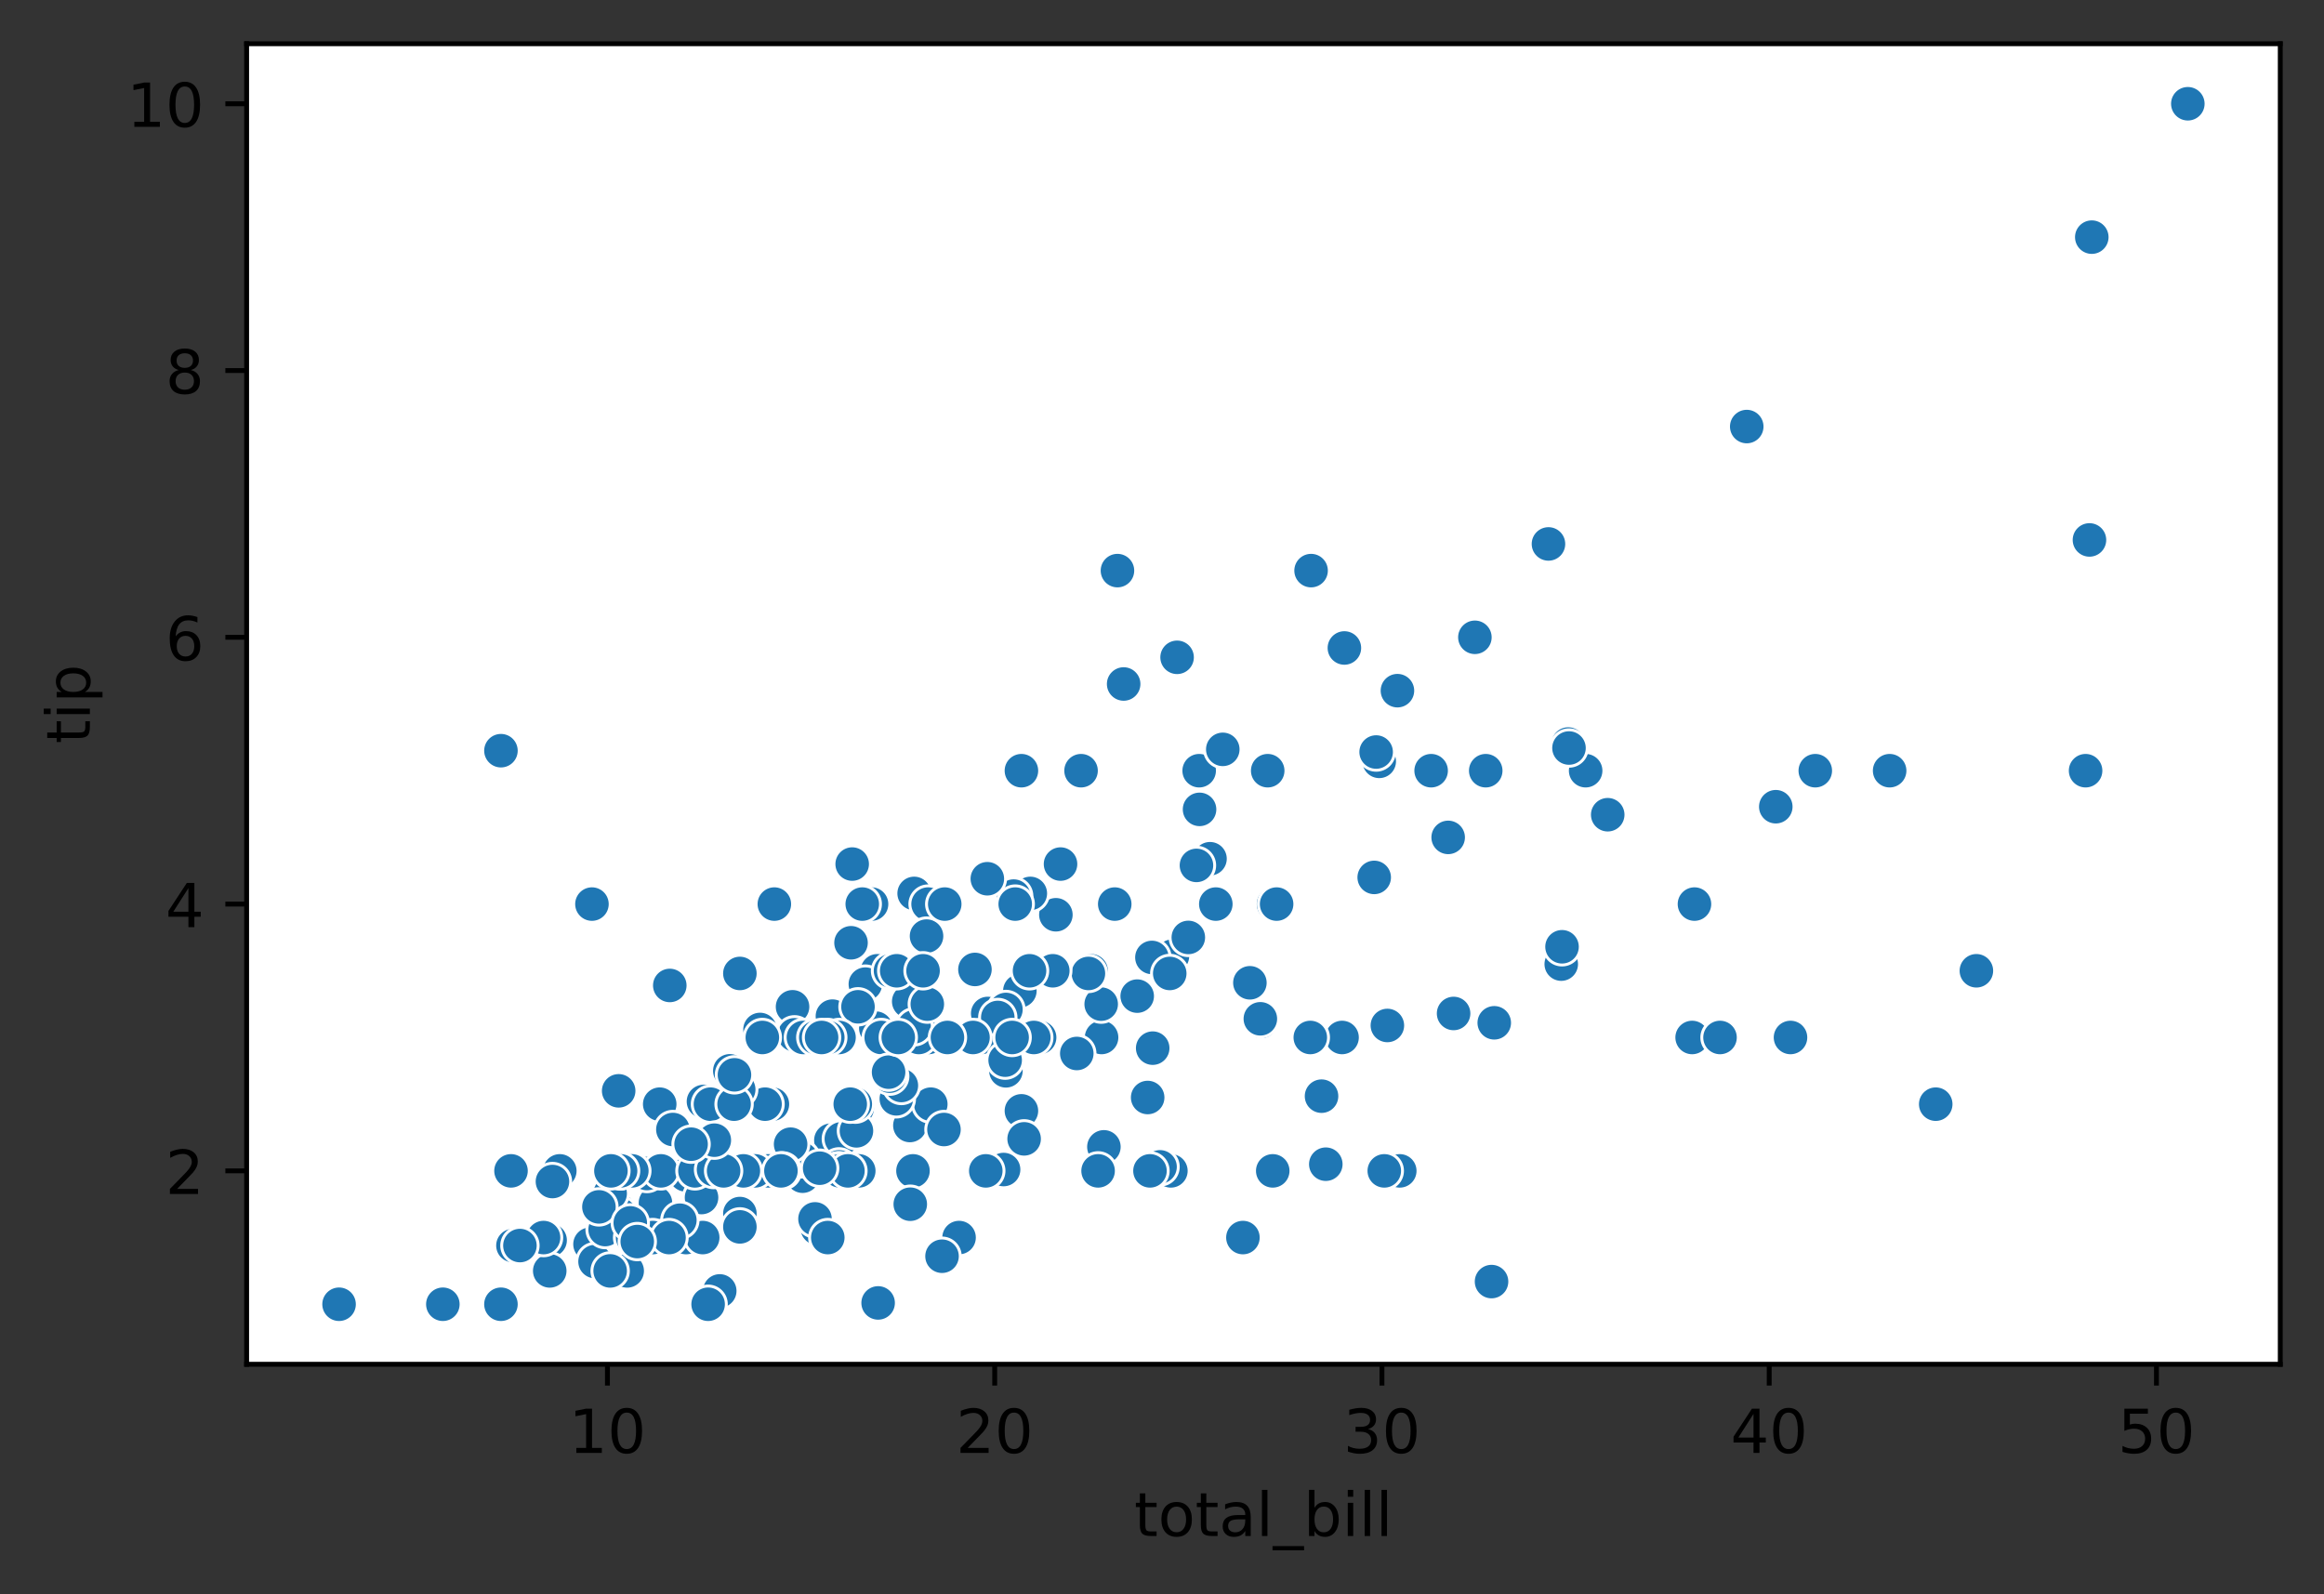 <?xml version="1.0" encoding="utf-8" standalone="no"?>
<!DOCTYPE svg PUBLIC "-//W3C//DTD SVG 1.1//EN"
  "http://www.w3.org/Graphics/SVG/1.1/DTD/svg11.dtd">
<!-- Created with matplotlib (https://matplotlib.org/) -->
<svg height="262.474pt" version="1.1" viewBox="0 0 382.603 262.474" width="382.603pt" xmlns="http://www.w3.org/2000/svg" xmlns:xlink="http://www.w3.org/1999/xlink">
 <rect x="0" y="0" width="382.603" height="262.474" fill="#333333" stroke="none"/>
 <defs>
  <style type="text/css">
*{stroke-linecap:butt;stroke-linejoin:round;}
  </style>
 </defs>
 <g id="figure_1">
  <g id="patch_1">
   <path d="M 0 262.474 
L 382.603 262.474 
L 382.603 0 
L 0 0 
z
" style="fill:none;"/>
  </g>
  <g id="axes_1">
   <g id="patch_2">
    <path d="M 40.603 224.64 
L 375.403 224.64 
L 375.403 7.2 
L 40.603 7.2 
z
" style="fill:#ffffff;"/>
   </g>
   <g id="PathCollection_1">
    <defs>
     <path d="M 0 3 
C 0.796 3 1.559 2.684 2.121 2.121 
C 2.684 1.559 3 0.796 3 0 
C 3 -0.796 2.684 -1.559 2.121 -2.121 
C 1.559 -2.684 0.796 -3 0 -3 
C -0.796 -3 -1.559 -2.684 -2.121 -2.121 
C -2.684 -1.559 -3 -0.796 -3 0 
C -3 0.796 -2.684 1.559 -2.121 2.121 
C -1.559 2.684 -0.796 3 0 3 
z
" id="ma0cbec2c6d" style="stroke:#ffffff;stroke-width:0.48;"/>
    </defs>
    <g clip-path="url(#pcea52322f8)">
     <use style="fill:#1f77b4;stroke:#ffffff;stroke-width:0.48;" x="144.567" xlink:href="#ma0cbec2c6d" y="214.537"/>
     <use style="fill:#1f77b4;stroke:#ffffff;stroke-width:0.48;" x="102.171" xlink:href="#ma0cbec2c6d" y="200.26"/>
     <use style="fill:#1f77b4;stroke:#ffffff;stroke-width:0.48;" x="170.197" xlink:href="#ma0cbec2c6d" y="159.847"/>
     <use style="fill:#1f77b4;stroke:#ffffff;stroke-width:0.48;" x="187.219" xlink:href="#ma0cbec2c6d" y="164.02"/>
     <use style="fill:#1f77b4;stroke:#ffffff;stroke-width:0.48;" x="193.021" xlink:href="#ma0cbec2c6d" y="157.431"/>
     <use style="fill:#1f77b4;stroke:#ffffff;stroke-width:0.48;" x="197.484" xlink:href="#ma0cbec2c6d" y="133.271"/>
     <use style="fill:#1f77b4;stroke:#ffffff;stroke-width:0.48;" x="92.161" xlink:href="#ma0cbec2c6d" y="192.793"/>
     <use style="fill:#1f77b4;stroke:#ffffff;stroke-width:0.48;" x="207.621" xlink:href="#ma0cbec2c6d" y="168.193"/>
     <use style="fill:#1f77b4;stroke:#ffffff;stroke-width:0.48;" x="132.135" xlink:href="#ma0cbec2c6d" y="193.671"/>
     <use style="fill:#1f77b4;stroke:#ffffff;stroke-width:0.48;" x="130.478" xlink:href="#ma0cbec2c6d" y="165.777"/>
     <use style="fill:#1f77b4;stroke:#ffffff;stroke-width:0.48;" x="101.724" xlink:href="#ma0cbec2c6d" y="199.162"/>
     <use style="fill:#1f77b4;stroke:#ffffff;stroke-width:0.48;" x="261.047" xlink:href="#ma0cbec2c6d" y="126.902"/>
     <use style="fill:#1f77b4;stroke:#ffffff;stroke-width:0.48;" x="134.558" xlink:href="#ma0cbec2c6d" y="202.237"/>
     <use style="fill:#1f77b4;stroke:#ffffff;stroke-width:0.48;" x="153.748" xlink:href="#ma0cbec2c6d" y="170.829"/>
     <use style="fill:#1f77b4;stroke:#ffffff;stroke-width:0.48;" x="130.797" xlink:href="#ma0cbec2c6d" y="170.39"/>
     <use style="fill:#1f77b4;stroke:#ffffff;stroke-width:0.48;" x="173.831" xlink:href="#ma0cbec2c6d" y="150.623"/>
     <use style="fill:#1f77b4;stroke:#ffffff;stroke-width:0.48;" x="102.107" xlink:href="#ma0cbec2c6d" y="200.041"/>
     <use style="fill:#1f77b4;stroke:#ffffff;stroke-width:0.48;" x="140.105" xlink:href="#ma0cbec2c6d" y="155.235"/>
     <use style="fill:#1f77b4;stroke:#ffffff;stroke-width:0.48;" x="144.44" xlink:href="#ma0cbec2c6d" y="159.847"/>
     <use style="fill:#1f77b4;stroke:#ffffff;stroke-width:0.48;" x="167.902" xlink:href="#ma0cbec2c6d" y="163.142"/>
     <use style="fill:#1f77b4;stroke:#ffffff;stroke-width:0.48;" x="150.497" xlink:href="#ma0cbec2c6d" y="147.108"/>
     <use style="fill:#1f77b4;stroke:#ffffff;stroke-width:0.48;" x="165.606" xlink:href="#ma0cbec2c6d" y="176.32"/>
     <use style="fill:#1f77b4;stroke:#ffffff;stroke-width:0.48;" x="136.789" xlink:href="#ma0cbec2c6d" y="187.741"/>
     <use style="fill:#1f77b4;stroke:#ffffff;stroke-width:0.48;" x="287.569" xlink:href="#ma0cbec2c6d" y="70.236"/>
     <use style="fill:#1f77b4;stroke:#ffffff;stroke-width:0.48;" x="162.61" xlink:href="#ma0cbec2c6d" y="166.876"/>
     <use style="fill:#1f77b4;stroke:#ffffff;stroke-width:0.48;" x="149.795" xlink:href="#ma0cbec2c6d" y="185.325"/>
     <use style="fill:#1f77b4;stroke:#ffffff;stroke-width:0.48;" x="121.488" xlink:href="#ma0cbec2c6d" y="192.793"/>
     <use style="fill:#1f77b4;stroke:#ffffff;stroke-width:0.48;" x="117.153" xlink:href="#ma0cbec2c6d" y="192.793"/>
     <use style="fill:#1f77b4;stroke:#ffffff;stroke-width:0.48;" x="174.596" xlink:href="#ma0cbec2c6d" y="142.276"/>
     <use style="fill:#1f77b4;stroke:#ffffff;stroke-width:0.48;" x="161.526" xlink:href="#ma0cbec2c6d" y="170.829"/>
     <use style="fill:#1f77b4;stroke:#ffffff;stroke-width:0.48;" x="97.134" xlink:href="#ma0cbec2c6d" y="204.873"/>
     <use style="fill:#1f77b4;stroke:#ffffff;stroke-width:0.48;" x="153.238" xlink:href="#ma0cbec2c6d" y="181.811"/>
     <use style="fill:#1f77b4;stroke:#ffffff;stroke-width:0.48;" x="132.263" xlink:href="#ma0cbec2c6d" y="170.829"/>
     <use style="fill:#1f77b4;stroke:#ffffff;stroke-width:0.48;" x="168.157" xlink:href="#ma0cbec2c6d" y="182.909"/>
     <use style="fill:#1f77b4;stroke:#ffffff;stroke-width:0.48;" x="149.604" xlink:href="#ma0cbec2c6d" y="164.899"/>
     <use style="fill:#1f77b4;stroke:#ffffff;stroke-width:0.48;" x="189.642" xlink:href="#ma0cbec2c6d" y="157.651"/>
     <use style="fill:#1f77b4;stroke:#ffffff;stroke-width:0.48;" x="140.232" xlink:href="#ma0cbec2c6d" y="192.793"/>
     <use style="fill:#1f77b4;stroke:#ffffff;stroke-width:0.48;" x="144.185" xlink:href="#ma0cbec2c6d" y="169.292"/>
     <use style="fill:#1f77b4;stroke:#ffffff;stroke-width:0.48;" x="155.406" xlink:href="#ma0cbec2c6d" y="185.984"/>
     <use style="fill:#1f77b4;stroke:#ffffff;stroke-width:0.48;" x="235.609" xlink:href="#ma0cbec2c6d" y="126.902"/>
     <use style="fill:#1f77b4;stroke:#ffffff;stroke-width:0.48;" x="138.511" xlink:href="#ma0cbec2c6d" y="187.521"/>
     <use style="fill:#1f77b4;stroke:#ffffff;stroke-width:0.48;" x="147.564" xlink:href="#ma0cbec2c6d" y="180.932"/>
     <use style="fill:#1f77b4;stroke:#ffffff;stroke-width:0.48;" x="125.122" xlink:href="#ma0cbec2c6d" y="169.511"/>
     <use style="fill:#1f77b4;stroke:#ffffff;stroke-width:0.48;" x="97.963" xlink:href="#ma0cbec2c6d" y="207.728"/>
     <use style="fill:#1f77b4;stroke:#ffffff;stroke-width:0.48;" x="230.062" xlink:href="#ma0cbec2c6d" y="113.724"/>
     <use style="fill:#1f77b4;stroke:#ffffff;stroke-width:0.48;" x="152.856" xlink:href="#ma0cbec2c6d" y="170.829"/>
     <use style="fill:#1f77b4;stroke:#ffffff;stroke-width:0.48;" x="177.975" xlink:href="#ma0cbec2c6d" y="126.902"/>
     <use style="fill:#1f77b4;stroke:#ffffff;stroke-width:0.48;" x="242.813" xlink:href="#ma0cbec2c6d" y="104.938"/>
     <use style="fill:#1f77b4;stroke:#ffffff;stroke-width:0.48;" x="218.268" xlink:href="#ma0cbec2c6d" y="191.695"/>
     <use style="fill:#1f77b4;stroke:#ffffff;stroke-width:0.48;" x="151.262" xlink:href="#ma0cbec2c6d" y="170.829"/>
     <use style="fill:#1f77b4;stroke:#ffffff;stroke-width:0.48;" x="116.197" xlink:href="#ma0cbec2c6d" y="181.811"/>
     <use style="fill:#1f77b4;stroke:#ffffff;stroke-width:0.48;" x="101.852" xlink:href="#ma0cbec2c6d" y="179.615"/>
     <use style="fill:#1f77b4;stroke:#ffffff;stroke-width:0.48;" x="258.178" xlink:href="#ma0cbec2c6d" y="122.509"/>
     <use style="fill:#1f77b4;stroke:#ffffff;stroke-width:0.48;" x="99.621" xlink:href="#ma0cbec2c6d" y="202.457"/>
     <use style="fill:#1f77b4;stroke:#ffffff;stroke-width:0.48;" x="199.205" xlink:href="#ma0cbec2c6d" y="141.398"/>
     <use style="fill:#1f77b4;stroke:#ffffff;stroke-width:0.48;" x="160.506" xlink:href="#ma0cbec2c6d" y="159.628"/>
     <use style="fill:#1f77b4;stroke:#ffffff;stroke-width:0.48;" x="278.579" xlink:href="#ma0cbec2c6d" y="170.829"/>
     <use style="fill:#1f77b4;stroke:#ffffff;stroke-width:0.48;" x="204.624" xlink:href="#ma0cbec2c6d" y="203.775"/>
     <use style="fill:#1f77b4;stroke:#ffffff;stroke-width:0.48;" x="107.909" xlink:href="#ma0cbec2c6d" y="198.064"/>
     <use style="fill:#1f77b4;stroke:#ffffff;stroke-width:0.48;" x="343.991" xlink:href="#ma0cbec2c6d" y="88.905"/>
     <use style="fill:#1f77b4;stroke:#ffffff;stroke-width:0.48;" x="165.606" xlink:href="#ma0cbec2c6d" y="166.217"/>
     <use style="fill:#1f77b4;stroke:#ffffff;stroke-width:0.48;" x="124.294" xlink:href="#ma0cbec2c6d" y="192.793"/>
     <use style="fill:#1f77b4;stroke:#ffffff;stroke-width:0.48;" x="106.506" xlink:href="#ma0cbec2c6d" y="193.232"/>
     <use style="fill:#1f77b4;stroke:#ffffff;stroke-width:0.48;" x="152.856" xlink:href="#ma0cbec2c6d" y="154.137"/>
     <use style="fill:#1f77b4;stroke:#ffffff;stroke-width:0.48;" x="148.393" xlink:href="#ma0cbec2c6d" y="178.736"/>
     <use style="fill:#1f77b4;stroke:#ffffff;stroke-width:0.48;" x="164.268" xlink:href="#ma0cbec2c6d" y="167.535"/>
     <use style="fill:#1f77b4;stroke:#ffffff;stroke-width:0.48;" x="141.125" xlink:href="#ma0cbec2c6d" y="182.47"/>
     <use style="fill:#1f77b4;stroke:#ffffff;stroke-width:0.48;" x="55.821" xlink:href="#ma0cbec2c6d" y="214.756"/>
     <use style="fill:#1f77b4;stroke:#ffffff;stroke-width:0.48;" x="165.224" xlink:href="#ma0cbec2c6d" y="192.573"/>
     <use style="fill:#1f77b4;stroke:#ffffff;stroke-width:0.48;" x="131.944" xlink:href="#ma0cbec2c6d" y="190.816"/>
     <use style="fill:#1f77b4;stroke:#ffffff;stroke-width:0.48;" x="112.882" xlink:href="#ma0cbec2c6d" y="193.452"/>
     <use style="fill:#1f77b4;stroke:#ffffff;stroke-width:0.48;" x="145.078" xlink:href="#ma0cbec2c6d" y="170.829"/>
     <use style="fill:#1f77b4;stroke:#ffffff;stroke-width:0.48;" x="207.493" xlink:href="#ma0cbec2c6d" y="167.754"/>
     <use style="fill:#1f77b4;stroke:#ffffff;stroke-width:0.48;" x="197.42" xlink:href="#ma0cbec2c6d" y="126.902"/>
     <use style="fill:#1f77b4;stroke:#ffffff;stroke-width:0.48;" x="130.159" xlink:href="#ma0cbec2c6d" y="188.4"/>
     <use style="fill:#1f77b4;stroke:#ffffff;stroke-width:0.48;" x="103.255" xlink:href="#ma0cbec2c6d" y="209.265"/>
     <use style="fill:#1f77b4;stroke:#ffffff;stroke-width:0.48;" x="150.497" xlink:href="#ma0cbec2c6d" y="169.072"/>
     <use style="fill:#1f77b4;stroke:#ffffff;stroke-width:0.48;" x="209.661" xlink:href="#ma0cbec2c6d" y="148.865"/>
     <use style="fill:#1f77b4;stroke:#ffffff;stroke-width:0.48;" x="181.354" xlink:href="#ma0cbec2c6d" y="170.829"/>
     <use style="fill:#1f77b4;stroke:#ffffff;stroke-width:0.48;" x="146.48" xlink:href="#ma0cbec2c6d" y="177.199"/>
     <use style="fill:#1f77b4;stroke:#ffffff;stroke-width:0.48;" x="160.187" xlink:href="#ma0cbec2c6d" y="170.829"/>
     <use style="fill:#1f77b4;stroke:#ffffff;stroke-width:0.48;" x="142.464" xlink:href="#ma0cbec2c6d" y="162.044"/>
     <use style="fill:#1f77b4;stroke:#ffffff;stroke-width:0.48;" x="100.449" xlink:href="#ma0cbec2c6d" y="196.527"/>
     <use style="fill:#1f77b4;stroke:#ffffff;stroke-width:0.48;" x="244.598" xlink:href="#ma0cbec2c6d" y="126.902"/>
     <use style="fill:#1f77b4;stroke:#ffffff;stroke-width:0.48;" x="138.128" xlink:href="#ma0cbec2c6d" y="192.134"/>
     <use style="fill:#1f77b4;stroke:#ffffff;stroke-width:0.48;" x="258.305" xlink:href="#ma0cbec2c6d" y="123.168"/>
     <use style="fill:#1f77b4;stroke:#ffffff;stroke-width:0.48;" x="119.321" xlink:href="#ma0cbec2c6d" y="192.793"/>
     <use style="fill:#1f77b4;stroke:#ffffff;stroke-width:0.48;" x="152.792" xlink:href="#ma0cbec2c6d" y="148.865"/>
     <use style="fill:#1f77b4;stroke:#ffffff;stroke-width:0.48;" x="193.786" xlink:href="#ma0cbec2c6d" y="108.233"/>
     <use style="fill:#1f77b4;stroke:#ffffff;stroke-width:0.48;" x="171.153" xlink:href="#ma0cbec2c6d" y="170.829"/>
     <use style="fill:#1f77b4;stroke:#ffffff;stroke-width:0.48;" x="220.945" xlink:href="#ma0cbec2c6d" y="170.829"/>
     <use style="fill:#1f77b4;stroke:#ffffff;stroke-width:0.48;" x="179.632" xlink:href="#ma0cbec2c6d" y="159.847"/>
     <use style="fill:#1f77b4;stroke:#ffffff;stroke-width:0.48;" x="72.907" xlink:href="#ma0cbec2c6d" y="214.756"/>
     <use style="fill:#1f77b4;stroke:#ffffff;stroke-width:0.48;" x="140.296" xlink:href="#ma0cbec2c6d" y="142.276"/>
     <use style="fill:#1f77b4;stroke:#ffffff;stroke-width:0.48;" x="181.29" xlink:href="#ma0cbec2c6d" y="165.338"/>
     <use style="fill:#1f77b4;stroke:#ffffff;stroke-width:0.48;" x="292.35" xlink:href="#ma0cbec2c6d" y="132.832"/>
     <use style="fill:#1f77b4;stroke:#ffffff;stroke-width:0.48;" x="210.171" xlink:href="#ma0cbec2c6d" y="148.865"/>
     <use style="fill:#1f77b4;stroke:#ffffff;stroke-width:0.48;" x="112.945" xlink:href="#ma0cbec2c6d" y="203.775"/>
     <use style="fill:#1f77b4;stroke:#ffffff;stroke-width:0.48;" x="170.197" xlink:href="#ma0cbec2c6d" y="170.829"/>
     <use style="fill:#1f77b4;stroke:#ffffff;stroke-width:0.48;" x="115.687" xlink:href="#ma0cbec2c6d" y="203.775"/>
     <use style="fill:#1f77b4;stroke:#ffffff;stroke-width:0.48;" x="108.61" xlink:href="#ma0cbec2c6d" y="181.811"/>
     <use style="fill:#1f77b4;stroke:#ffffff;stroke-width:0.48;" x="134.303" xlink:href="#ma0cbec2c6d" y="170.829"/>
     <use style="fill:#1f77b4;stroke:#ffffff;stroke-width:0.48;" x="318.681" xlink:href="#ma0cbec2c6d" y="181.811"/>
     <use style="fill:#1f77b4;stroke:#ffffff;stroke-width:0.48;" x="179.186" xlink:href="#ma0cbec2c6d" y="160.287"/>
     <use style="fill:#1f77b4;stroke:#ffffff;stroke-width:0.48;" x="169.623" xlink:href="#ma0cbec2c6d" y="147.108"/>
     <use style="fill:#1f77b4;stroke:#ffffff;stroke-width:0.48;" x="134.175" xlink:href="#ma0cbec2c6d" y="200.7"/>
     <use style="fill:#1f77b4;stroke:#ffffff;stroke-width:0.48;" x="166.882" xlink:href="#ma0cbec2c6d" y="147.548"/>
     <use style="fill:#1f77b4;stroke:#ffffff;stroke-width:0.48;" x="196.974" xlink:href="#ma0cbec2c6d" y="142.496"/>
     <use style="fill:#1f77b4;stroke:#ffffff;stroke-width:0.48;" x="152.537" xlink:href="#ma0cbec2c6d" y="154.137"/>
     <use style="fill:#1f77b4;stroke:#ffffff;stroke-width:0.48;" x="127.481" xlink:href="#ma0cbec2c6d" y="148.865"/>
     <use style="fill:#1f77b4;stroke:#ffffff;stroke-width:0.48;" x="125.505" xlink:href="#ma0cbec2c6d" y="170.829"/>
     <use style="fill:#1f77b4;stroke:#ffffff;stroke-width:0.48;" x="82.471" xlink:href="#ma0cbec2c6d" y="214.756"/>
     <use style="fill:#1f77b4;stroke:#ffffff;stroke-width:0.48;" x="278.962" xlink:href="#ma0cbec2c6d" y="148.865"/>
     <use style="fill:#1f77b4;stroke:#ffffff;stroke-width:0.48;" x="188.941" xlink:href="#ma0cbec2c6d" y="180.713"/>
     <use style="fill:#1f77b4;stroke:#ffffff;stroke-width:0.48;" x="200.161" xlink:href="#ma0cbec2c6d" y="148.865"/>
     <use style="fill:#1f77b4;stroke:#ffffff;stroke-width:0.48;" x="146.608" xlink:href="#ma0cbec2c6d" y="159.847"/>
     <use style="fill:#1f77b4;stroke:#ffffff;stroke-width:0.48;" x="227.066" xlink:href="#ma0cbec2c6d" y="125.364"/>
     <use style="fill:#1f77b4;stroke:#ffffff;stroke-width:0.48;" x="104.147" xlink:href="#ma0cbec2c6d" y="203.775"/>
     <use style="fill:#1f77b4;stroke:#ffffff;stroke-width:0.48;" x="115.495" xlink:href="#ma0cbec2c6d" y="197.185"/>
     <use style="fill:#1f77b4;stroke:#ffffff;stroke-width:0.48;" x="189.769" xlink:href="#ma0cbec2c6d" y="172.586"/>
     <use style="fill:#1f77b4;stroke:#ffffff;stroke-width:0.48;" x="110.778" xlink:href="#ma0cbec2c6d" y="185.984"/>
     <use style="fill:#1f77b4;stroke:#ffffff;stroke-width:0.48;" x="121.807" xlink:href="#ma0cbec2c6d" y="199.821"/>
     <use style="fill:#1f77b4;stroke:#ffffff;stroke-width:0.48;" x="127.163" xlink:href="#ma0cbec2c6d" y="181.811"/>
     <use style="fill:#1f77b4;stroke:#ffffff;stroke-width:0.48;" x="137.937" xlink:href="#ma0cbec2c6d" y="192.793"/>
     <use style="fill:#1f77b4;stroke:#ffffff;stroke-width:0.48;" x="115.814" xlink:href="#ma0cbec2c6d" y="181.372"/>
     <use style="fill:#1f77b4;stroke:#ffffff;stroke-width:0.48;" x="226.237" xlink:href="#ma0cbec2c6d" y="144.473"/>
     <use style="fill:#1f77b4;stroke:#ffffff;stroke-width:0.48;" x="90.567" xlink:href="#ma0cbec2c6d" y="204.214"/>
     <use style="fill:#1f77b4;stroke:#ffffff;stroke-width:0.48;" x="128.82" xlink:href="#ma0cbec2c6d" y="192.793"/>
     <use style="fill:#1f77b4;stroke:#ffffff;stroke-width:0.48;" x="108.801" xlink:href="#ma0cbec2c6d" y="192.793"/>
     <use style="fill:#1f77b4;stroke:#ffffff;stroke-width:0.48;" x="181.736" xlink:href="#ma0cbec2c6d" y="188.839"/>
     <use style="fill:#1f77b4;stroke:#ffffff;stroke-width:0.48;" x="157.892" xlink:href="#ma0cbec2c6d" y="203.775"/>
     <use style="fill:#1f77b4;stroke:#ffffff;stroke-width:0.48;" x="165.479" xlink:href="#ma0cbec2c6d" y="174.563"/>
     <use style="fill:#1f77b4;stroke:#ffffff;stroke-width:0.48;" x="107.462" xlink:href="#ma0cbec2c6d" y="203.775"/>
     <use style="fill:#1f77b4;stroke:#ffffff;stroke-width:0.48;" x="114.412" xlink:href="#ma0cbec2c6d" y="192.793"/>
     <use style="fill:#1f77b4;stroke:#ffffff;stroke-width:0.48;" x="152.664" xlink:href="#ma0cbec2c6d" y="165.338"/>
     <use style="fill:#1f77b4;stroke:#ffffff;stroke-width:0.48;" x="90.504" xlink:href="#ma0cbec2c6d" y="209.265"/>
     <use style="fill:#1f77b4;stroke:#ffffff;stroke-width:0.48;" x="102.107" xlink:href="#ma0cbec2c6d" y="192.793"/>
     <use style="fill:#1f77b4;stroke:#ffffff;stroke-width:0.48;" x="126.461" xlink:href="#ma0cbec2c6d" y="192.793"/>
     <use style="fill:#1f77b4;stroke:#ffffff;stroke-width:0.48;" x="138.256" xlink:href="#ma0cbec2c6d" y="192.793"/>
     <use style="fill:#1f77b4;stroke:#ffffff;stroke-width:0.48;" x="120.15" xlink:href="#ma0cbec2c6d" y="176.32"/>
     <use style="fill:#1f77b4;stroke:#ffffff;stroke-width:0.48;" x="147.628" xlink:href="#ma0cbec2c6d" y="159.847"/>
     <use style="fill:#1f77b4;stroke:#ffffff;stroke-width:0.48;" x="254.926" xlink:href="#ma0cbec2c6d" y="89.564"/>
     <use style="fill:#1f77b4;stroke:#ffffff;stroke-width:0.48;" x="298.853" xlink:href="#ma0cbec2c6d" y="126.902"/>
     <use style="fill:#1f77b4;stroke:#ffffff;stroke-width:0.48;" x="208.704" xlink:href="#ma0cbec2c6d" y="126.902"/>
     <use style="fill:#1f77b4;stroke:#ffffff;stroke-width:0.48;" x="140.997" xlink:href="#ma0cbec2c6d" y="186.204"/>
     <use style="fill:#1f77b4;stroke:#ffffff;stroke-width:0.48;" x="89.484" xlink:href="#ma0cbec2c6d" y="203.775"/>
     <use style="fill:#1f77b4;stroke:#ffffff;stroke-width:0.48;" x="155.087" xlink:href="#ma0cbec2c6d" y="206.849"/>
     <use style="fill:#1f77b4;stroke:#ffffff;stroke-width:0.48;" x="111.925" xlink:href="#ma0cbec2c6d" y="200.919"/>
     <use style="fill:#1f77b4;stroke:#ffffff;stroke-width:0.48;" x="98.601" xlink:href="#ma0cbec2c6d" y="198.723"/>
     <use style="fill:#1f77b4;stroke:#ffffff;stroke-width:0.48;" x="84.128" xlink:href="#ma0cbec2c6d" y="192.793"/>
     <use style="fill:#1f77b4;stroke:#ffffff;stroke-width:0.48;" x="125.951" xlink:href="#ma0cbec2c6d" y="181.811"/>
     <use style="fill:#1f77b4;stroke:#ffffff;stroke-width:0.48;" x="119.958" xlink:href="#ma0cbec2c6d" y="192.793"/>
     <use style="fill:#1f77b4;stroke:#ffffff;stroke-width:0.48;" x="146.289" xlink:href="#ma0cbec2c6d" y="176.54"/>
     <use style="fill:#1f77b4;stroke:#ffffff;stroke-width:0.48;" x="192.766" xlink:href="#ma0cbec2c6d" y="192.793"/>
     <use style="fill:#1f77b4;stroke:#ffffff;stroke-width:0.48;" x="162.291" xlink:href="#ma0cbec2c6d" y="192.793"/>
     <use style="fill:#1f77b4;stroke:#ffffff;stroke-width:0.48;" x="226.556" xlink:href="#ma0cbec2c6d" y="123.827"/>
     <use style="fill:#1f77b4;stroke:#ffffff;stroke-width:0.48;" x="343.354" xlink:href="#ma0cbec2c6d" y="126.902"/>
     <use style="fill:#1f77b4;stroke:#ffffff;stroke-width:0.48;" x="195.635" xlink:href="#ma0cbec2c6d" y="154.356"/>
     <use style="fill:#1f77b4;stroke:#ffffff;stroke-width:0.48;" x="121.616" xlink:href="#ma0cbec2c6d" y="179.395"/>
     <use style="fill:#1f77b4;stroke:#ffffff;stroke-width:0.48;" x="141.38" xlink:href="#ma0cbec2c6d" y="192.793"/>
     <use style="fill:#1f77b4;stroke:#ffffff;stroke-width:0.48;" x="173.321" xlink:href="#ma0cbec2c6d" y="159.847"/>
     <use style="fill:#1f77b4;stroke:#ffffff;stroke-width:0.48;" x="116.962" xlink:href="#ma0cbec2c6d" y="181.811"/>
     <use style="fill:#1f77b4;stroke:#ffffff;stroke-width:0.48;" x="139.595" xlink:href="#ma0cbec2c6d" y="192.793"/>
     <use style="fill:#1f77b4;stroke:#ffffff;stroke-width:0.48;" x="124.294" xlink:href="#ma0cbec2c6d" y="192.793"/>
     <use style="fill:#1f77b4;stroke:#ffffff;stroke-width:0.48;" x="147.883" xlink:href="#ma0cbec2c6d" y="170.829"/>
     <use style="fill:#1f77b4;stroke:#ffffff;stroke-width:0.48;" x="192.575" xlink:href="#ma0cbec2c6d" y="160.287"/>
     <use style="fill:#1f77b4;stroke:#ffffff;stroke-width:0.48;" x="168.603" xlink:href="#ma0cbec2c6d" y="187.521"/>
     <use style="fill:#1f77b4;stroke:#ffffff;stroke-width:0.48;" x="238.414" xlink:href="#ma0cbec2c6d" y="137.884"/>
     <use style="fill:#1f77b4;stroke:#ffffff;stroke-width:0.48;" x="103.765" xlink:href="#ma0cbec2c6d" y="201.359"/>
     <use style="fill:#1f77b4;stroke:#ffffff;stroke-width:0.48;" x="104.02" xlink:href="#ma0cbec2c6d" y="192.793"/>
     <use style="fill:#1f77b4;stroke:#ffffff;stroke-width:0.48;" x="360.185" xlink:href="#ma0cbec2c6d" y="17.084"/>
     <use style="fill:#1f77b4;stroke:#ffffff;stroke-width:0.48;" x="137.044" xlink:href="#ma0cbec2c6d" y="167.315"/>
     <use style="fill:#1f77b4;stroke:#ffffff;stroke-width:0.48;" x="82.471" xlink:href="#ma0cbec2c6d" y="123.607"/>
     <use style="fill:#1f77b4;stroke:#ffffff;stroke-width:0.48;" x="239.307" xlink:href="#ma0cbec2c6d" y="166.876"/>
     <use style="fill:#1f77b4;stroke:#ffffff;stroke-width:0.48;" x="143.484" xlink:href="#ma0cbec2c6d" y="148.865"/>
     <use style="fill:#1f77b4;stroke:#ffffff;stroke-width:0.48;" x="246.001" xlink:href="#ma0cbec2c6d" y="168.413"/>
     <use style="fill:#1f77b4;stroke:#ffffff;stroke-width:0.48;" x="150.305" xlink:href="#ma0cbec2c6d" y="192.793"/>
     <use style="fill:#1f77b4;stroke:#ffffff;stroke-width:0.48;" x="128.565" xlink:href="#ma0cbec2c6d" y="192.793"/>
     <use style="fill:#1f77b4;stroke:#ffffff;stroke-width:0.48;" x="97.453" xlink:href="#ma0cbec2c6d" y="148.865"/>
     <use style="fill:#1f77b4;stroke:#ffffff;stroke-width:0.48;" x="257.03" xlink:href="#ma0cbec2c6d" y="158.749"/>
     <use style="fill:#1f77b4;stroke:#ffffff;stroke-width:0.48;" x="257.158" xlink:href="#ma0cbec2c6d" y="155.894"/>
     <use style="fill:#1f77b4;stroke:#ffffff;stroke-width:0.48;" x="184.988" xlink:href="#ma0cbec2c6d" y="112.625"/>
     <use style="fill:#1f77b4;stroke:#ffffff;stroke-width:0.48;" x="325.375" xlink:href="#ma0cbec2c6d" y="159.847"/>
     <use style="fill:#1f77b4;stroke:#ffffff;stroke-width:0.48;" x="183.968" xlink:href="#ma0cbec2c6d" y="93.956"/>
     <use style="fill:#1f77b4;stroke:#ffffff;stroke-width:0.48;" x="294.773" xlink:href="#ma0cbec2c6d" y="170.829"/>
     <use style="fill:#1f77b4;stroke:#ffffff;stroke-width:0.48;" x="168.157" xlink:href="#ma0cbec2c6d" y="126.902"/>
     <use style="fill:#1f77b4;stroke:#ffffff;stroke-width:0.48;" x="169.495" xlink:href="#ma0cbec2c6d" y="159.847"/>
     <use style="fill:#1f77b4;stroke:#ffffff;stroke-width:0.48;" x="230.445" xlink:href="#ma0cbec2c6d" y="192.793"/>
     <use style="fill:#1f77b4;stroke:#ffffff;stroke-width:0.48;" x="151.963" xlink:href="#ma0cbec2c6d" y="159.847"/>
     <use style="fill:#1f77b4;stroke:#ffffff;stroke-width:0.48;" x="183.521" xlink:href="#ma0cbec2c6d" y="148.865"/>
     <use style="fill:#1f77b4;stroke:#ffffff;stroke-width:0.48;" x="136.279" xlink:href="#ma0cbec2c6d" y="203.775"/>
     <use style="fill:#1f77b4;stroke:#ffffff;stroke-width:0.48;" x="162.546" xlink:href="#ma0cbec2c6d" y="144.692"/>
     <use style="fill:#1f77b4;stroke:#ffffff;stroke-width:0.48;" x="217.566" xlink:href="#ma0cbec2c6d" y="180.493"/>
     <use style="fill:#1f77b4;stroke:#ffffff;stroke-width:0.48;" x="134.941" xlink:href="#ma0cbec2c6d" y="192.353"/>
     <use style="fill:#1f77b4;stroke:#ffffff;stroke-width:0.48;" x="141.954" xlink:href="#ma0cbec2c6d" y="148.865"/>
     <use style="fill:#1f77b4;stroke:#ffffff;stroke-width:0.48;" x="84.447" xlink:href="#ma0cbec2c6d" y="205.092"/>
     <use style="fill:#1f77b4;stroke:#ffffff;stroke-width:0.48;" x="102.171" xlink:href="#ma0cbec2c6d" y="192.793"/>
     <use style="fill:#1f77b4;stroke:#ffffff;stroke-width:0.48;" x="311.094" xlink:href="#ma0cbec2c6d" y="126.902"/>
     <use style="fill:#1f77b4;stroke:#ffffff;stroke-width:0.48;" x="119.129" xlink:href="#ma0cbec2c6d" y="192.793"/>
     <use style="fill:#1f77b4;stroke:#ffffff;stroke-width:0.48;" x="122.381" xlink:href="#ma0cbec2c6d" y="192.793"/>
     <use style="fill:#1f77b4;stroke:#ffffff;stroke-width:0.48;" x="155.533" xlink:href="#ma0cbec2c6d" y="148.865"/>
     <use style="fill:#1f77b4;stroke:#ffffff;stroke-width:0.48;" x="117.472" xlink:href="#ma0cbec2c6d" y="192.573"/>
     <use style="fill:#1f77b4;stroke:#ffffff;stroke-width:0.48;" x="119.129" xlink:href="#ma0cbec2c6d" y="192.793"/>
     <use style="fill:#1f77b4;stroke:#ffffff;stroke-width:0.48;" x="140.806" xlink:href="#ma0cbec2c6d" y="181.811"/>
     <use style="fill:#1f77b4;stroke:#ffffff;stroke-width:0.48;" x="167.137" xlink:href="#ma0cbec2c6d" y="148.865"/>
     <use style="fill:#1f77b4;stroke:#ffffff;stroke-width:0.48;" x="141.252" xlink:href="#ma0cbec2c6d" y="165.777"/>
     <use style="fill:#1f77b4;stroke:#ffffff;stroke-width:0.48;" x="205.772" xlink:href="#ma0cbec2c6d" y="161.824"/>
     <use style="fill:#1f77b4;stroke:#ffffff;stroke-width:0.48;" x="283.17" xlink:href="#ma0cbec2c6d" y="170.829"/>
     <use style="fill:#1f77b4;stroke:#ffffff;stroke-width:0.48;" x="190.981" xlink:href="#ma0cbec2c6d" y="192.134"/>
     <use style="fill:#1f77b4;stroke:#ffffff;stroke-width:0.48;" x="117.599" xlink:href="#ma0cbec2c6d" y="187.741"/>
     <use style="fill:#1f77b4;stroke:#ffffff;stroke-width:0.48;" x="227.895" xlink:href="#ma0cbec2c6d" y="192.793"/>
     <use style="fill:#1f77b4;stroke:#ffffff;stroke-width:0.48;" x="201.309" xlink:href="#ma0cbec2c6d" y="123.388"/>
     <use style="fill:#1f77b4;stroke:#ffffff;stroke-width:0.48;" x="344.374" xlink:href="#ma0cbec2c6d" y="39.047"/>
     <use style="fill:#1f77b4;stroke:#ffffff;stroke-width:0.48;" x="120.851" xlink:href="#ma0cbec2c6d" y="181.811"/>
     <use style="fill:#1f77b4;stroke:#ffffff;stroke-width:0.48;" x="215.845" xlink:href="#ma0cbec2c6d" y="93.956"/>
     <use style="fill:#1f77b4;stroke:#ffffff;stroke-width:0.48;" x="118.492" xlink:href="#ma0cbec2c6d" y="212.56"/>
     <use style="fill:#1f77b4;stroke:#ffffff;stroke-width:0.48;" x="215.717" xlink:href="#ma0cbec2c6d" y="170.829"/>
     <use style="fill:#1f77b4;stroke:#ffffff;stroke-width:0.48;" x="110.14" xlink:href="#ma0cbec2c6d" y="203.775"/>
     <use style="fill:#1f77b4;stroke:#ffffff;stroke-width:0.48;" x="85.595" xlink:href="#ma0cbec2c6d" y="205.092"/>
     <use style="fill:#1f77b4;stroke:#ffffff;stroke-width:0.48;" x="228.405" xlink:href="#ma0cbec2c6d" y="168.852"/>
     <use style="fill:#1f77b4;stroke:#ffffff;stroke-width:0.48;" x="113.774" xlink:href="#ma0cbec2c6d" y="188.4"/>
     <use style="fill:#1f77b4;stroke:#ffffff;stroke-width:0.48;" x="121.807" xlink:href="#ma0cbec2c6d" y="160.287"/>
     <use style="fill:#1f77b4;stroke:#ffffff;stroke-width:0.48;" x="90.95" xlink:href="#ma0cbec2c6d" y="194.55"/>
     <use style="fill:#1f77b4;stroke:#ffffff;stroke-width:0.48;" x="138.128" xlink:href="#ma0cbec2c6d" y="170.829"/>
     <use style="fill:#1f77b4;stroke:#ffffff;stroke-width:0.48;" x="121.807" xlink:href="#ma0cbec2c6d" y="202.017"/>
     <use style="fill:#1f77b4;stroke:#ffffff;stroke-width:0.48;" x="139.977" xlink:href="#ma0cbec2c6d" y="181.811"/>
     <use style="fill:#1f77b4;stroke:#ffffff;stroke-width:0.48;" x="100.577" xlink:href="#ma0cbec2c6d" y="192.793"/>
     <use style="fill:#1f77b4;stroke:#ffffff;stroke-width:0.48;" x="166.627" xlink:href="#ma0cbec2c6d" y="170.829"/>
     <use style="fill:#1f77b4;stroke:#ffffff;stroke-width:0.48;" x="120.915" xlink:href="#ma0cbec2c6d" y="176.979"/>
     <use style="fill:#1f77b4;stroke:#ffffff;stroke-width:0.48;" x="177.273" xlink:href="#ma0cbec2c6d" y="173.465"/>
     <use style="fill:#1f77b4;stroke:#ffffff;stroke-width:0.48;" x="189.323" xlink:href="#ma0cbec2c6d" y="192.793"/>
     <use style="fill:#1f77b4;stroke:#ffffff;stroke-width:0.48;" x="136.279" xlink:href="#ma0cbec2c6d" y="170.829"/>
     <use style="fill:#1f77b4;stroke:#ffffff;stroke-width:0.48;" x="110.268" xlink:href="#ma0cbec2c6d" y="162.263"/>
     <use style="fill:#1f77b4;stroke:#ffffff;stroke-width:0.48;" x="104.912" xlink:href="#ma0cbec2c6d" y="204.433"/>
     <use style="fill:#1f77b4;stroke:#ffffff;stroke-width:0.48;" x="135.259" xlink:href="#ma0cbec2c6d" y="170.829"/>
     <use style="fill:#1f77b4;stroke:#ffffff;stroke-width:0.48;" x="100.449" xlink:href="#ma0cbec2c6d" y="209.265"/>
     <use style="fill:#1f77b4;stroke:#ffffff;stroke-width:0.48;" x="116.579" xlink:href="#ma0cbec2c6d" y="214.756"/>
     <use style="fill:#1f77b4;stroke:#ffffff;stroke-width:0.48;" x="245.554" xlink:href="#ma0cbec2c6d" y="211.023"/>
     <use style="fill:#1f77b4;stroke:#ffffff;stroke-width:0.48;" x="264.681" xlink:href="#ma0cbec2c6d" y="134.15"/>
     <use style="fill:#1f77b4;stroke:#ffffff;stroke-width:0.48;" x="221.328" xlink:href="#ma0cbec2c6d" y="106.695"/>
     <use style="fill:#1f77b4;stroke:#ffffff;stroke-width:0.48;" x="209.533" xlink:href="#ma0cbec2c6d" y="192.793"/>
     <use style="fill:#1f77b4;stroke:#ffffff;stroke-width:0.48;" x="180.78" xlink:href="#ma0cbec2c6d" y="192.793"/>
     <use style="fill:#1f77b4;stroke:#ffffff;stroke-width:0.48;" x="149.859" xlink:href="#ma0cbec2c6d" y="198.284"/>
     <use style="fill:#1f77b4;stroke:#ffffff;stroke-width:0.48;" x="155.98" xlink:href="#ma0cbec2c6d" y="170.829"/>
    </g>
   </g>
   <g id="matplotlib.axis_1">
    <g id="xtick_1">
     <g id="line2d_1">
      <defs>
       <path d="M 0 0 
L 0 3.5 
" id="m0a432a9ccc" style="stroke:#000000;stroke-width:0.8;"/>
      </defs>
      <g>
       <use style="stroke:#000000;stroke-width:0.8;" x="100.003" xlink:href="#m0a432a9ccc" y="224.64"/>
      </g>
     </g>
     <g id="text_1">
      <!-- 10 -->
      <defs>
       <path d="M 12.406 8.297 
L 28.516 8.297 
L 28.516 63.922 
L 10.984 60.406 
L 10.984 69.391 
L 28.422 72.906 
L 38.281 72.906 
L 38.281 8.297 
L 54.391 8.297 
L 54.391 0 
L 12.406 0 
z
" id="DejaVuSans-49"/>
       <path d="M 31.781 66.406 
Q 24.172 66.406 20.328 58.906 
Q 16.5 51.422 16.5 36.375 
Q 16.5 21.391 20.328 13.891 
Q 24.172 6.391 31.781 6.391 
Q 39.453 6.391 43.281 13.891 
Q 47.125 21.391 47.125 36.375 
Q 47.125 51.422 43.281 58.906 
Q 39.453 66.406 31.781 66.406 
z
M 31.781 74.219 
Q 44.047 74.219 50.516 64.516 
Q 56.984 54.828 56.984 36.375 
Q 56.984 17.969 50.516 8.266 
Q 44.047 -1.422 31.781 -1.422 
Q 19.531 -1.422 13.062 8.266 
Q 6.594 17.969 6.594 36.375 
Q 6.594 54.828 13.062 64.516 
Q 19.531 74.219 31.781 74.219 
z
" id="DejaVuSans-48"/>
      </defs>
      <g transform="translate(93.641 239.238)scale(0.1 -0.1)">
       <use xlink:href="#DejaVuSans-49"/>
       <use x="63.623" xlink:href="#DejaVuSans-48"/>
      </g>
     </g>
    </g>
    <g id="xtick_2">
     <g id="line2d_2">
      <g>
       <use style="stroke:#000000;stroke-width:0.8;" x="163.758" xlink:href="#m0a432a9ccc" y="224.64"/>
      </g>
     </g>
     <g id="text_2">
      <!-- 20 -->
      <defs>
       <path d="M 19.188 8.297 
L 53.609 8.297 
L 53.609 0 
L 7.328 0 
L 7.328 8.297 
Q 12.938 14.109 22.625 23.891 
Q 32.328 33.688 34.812 36.531 
Q 39.547 41.844 41.422 45.531 
Q 43.312 49.219 43.312 52.781 
Q 43.312 58.594 39.234 62.25 
Q 35.156 65.922 28.609 65.922 
Q 23.969 65.922 18.812 64.312 
Q 13.672 62.703 7.812 59.422 
L 7.812 69.391 
Q 13.766 71.781 18.938 73 
Q 24.125 74.219 28.422 74.219 
Q 39.75 74.219 46.484 68.547 
Q 53.219 62.891 53.219 53.422 
Q 53.219 48.922 51.531 44.891 
Q 49.859 40.875 45.406 35.406 
Q 44.188 33.984 37.641 27.219 
Q 31.109 20.453 19.188 8.297 
z
" id="DejaVuSans-50"/>
      </defs>
      <g transform="translate(157.395 239.238)scale(0.1 -0.1)">
       <use xlink:href="#DejaVuSans-50"/>
       <use x="63.623" xlink:href="#DejaVuSans-48"/>
      </g>
     </g>
    </g>
    <g id="xtick_3">
     <g id="line2d_3">
      <g>
       <use style="stroke:#000000;stroke-width:0.8;" x="227.512" xlink:href="#m0a432a9ccc" y="224.64"/>
      </g>
     </g>
     <g id="text_3">
      <!-- 30 -->
      <defs>
       <path d="M 40.578 39.312 
Q 47.656 37.797 51.625 33 
Q 55.609 28.219 55.609 21.188 
Q 55.609 10.406 48.188 4.484 
Q 40.766 -1.422 27.094 -1.422 
Q 22.516 -1.422 17.656 -0.516 
Q 12.797 0.391 7.625 2.203 
L 7.625 11.719 
Q 11.719 9.328 16.594 8.109 
Q 21.484 6.891 26.812 6.891 
Q 36.078 6.891 40.938 10.547 
Q 45.797 14.203 45.797 21.188 
Q 45.797 27.641 41.281 31.266 
Q 36.766 34.906 28.719 34.906 
L 20.219 34.906 
L 20.219 43.016 
L 29.109 43.016 
Q 36.375 43.016 40.234 45.922 
Q 44.094 48.828 44.094 54.297 
Q 44.094 59.906 40.109 62.906 
Q 36.141 65.922 28.719 65.922 
Q 24.656 65.922 20.016 65.031 
Q 15.375 64.156 9.812 62.312 
L 9.812 71.094 
Q 15.438 72.656 20.344 73.438 
Q 25.25 74.219 29.594 74.219 
Q 40.828 74.219 47.359 69.109 
Q 53.906 64.016 53.906 55.328 
Q 53.906 49.266 50.438 45.094 
Q 46.969 40.922 40.578 39.312 
z
" id="DejaVuSans-51"/>
      </defs>
      <g transform="translate(221.149 239.238)scale(0.1 -0.1)">
       <use xlink:href="#DejaVuSans-51"/>
       <use x="63.623" xlink:href="#DejaVuSans-48"/>
      </g>
     </g>
    </g>
    <g id="xtick_4">
     <g id="line2d_4">
      <g>
       <use style="stroke:#000000;stroke-width:0.8;" x="291.266" xlink:href="#m0a432a9ccc" y="224.64"/>
      </g>
     </g>
     <g id="text_4">
      <!-- 40 -->
      <defs>
       <path d="M 37.797 64.312 
L 12.891 25.391 
L 37.797 25.391 
z
M 35.203 72.906 
L 47.609 72.906 
L 47.609 25.391 
L 58.016 25.391 
L 58.016 17.188 
L 47.609 17.188 
L 47.609 0 
L 37.797 0 
L 37.797 17.188 
L 4.891 17.188 
L 4.891 26.703 
z
" id="DejaVuSans-52"/>
      </defs>
      <g transform="translate(284.904 239.238)scale(0.1 -0.1)">
       <use xlink:href="#DejaVuSans-52"/>
       <use x="63.623" xlink:href="#DejaVuSans-48"/>
      </g>
     </g>
    </g>
    <g id="xtick_5">
     <g id="line2d_5">
      <g>
       <use style="stroke:#000000;stroke-width:0.8;" x="355.021" xlink:href="#m0a432a9ccc" y="224.64"/>
      </g>
     </g>
     <g id="text_5">
      <!-- 50 -->
      <defs>
       <path d="M 10.797 72.906 
L 49.516 72.906 
L 49.516 64.594 
L 19.828 64.594 
L 19.828 46.734 
Q 21.969 47.469 24.109 47.828 
Q 26.266 48.188 28.422 48.188 
Q 40.625 48.188 47.75 41.5 
Q 54.891 34.812 54.891 23.391 
Q 54.891 11.625 47.562 5.094 
Q 40.234 -1.422 26.906 -1.422 
Q 22.312 -1.422 17.547 -0.641 
Q 12.797 0.141 7.719 1.703 
L 7.719 11.625 
Q 12.109 9.234 16.797 8.062 
Q 21.484 6.891 26.703 6.891 
Q 35.156 6.891 40.078 11.328 
Q 45.016 15.766 45.016 23.391 
Q 45.016 31 40.078 35.438 
Q 35.156 39.891 26.703 39.891 
Q 22.75 39.891 18.812 39.016 
Q 14.891 38.141 10.797 36.281 
z
" id="DejaVuSans-53"/>
      </defs>
      <g transform="translate(348.658 239.238)scale(0.1 -0.1)">
       <use xlink:href="#DejaVuSans-53"/>
       <use x="63.623" xlink:href="#DejaVuSans-48"/>
      </g>
     </g>
    </g>
    <g id="text_6">
     <!-- total_bill -->
     <defs>
      <path d="M 18.312 70.219 
L 18.312 54.688 
L 36.812 54.688 
L 36.812 47.703 
L 18.312 47.703 
L 18.312 18.016 
Q 18.312 11.328 20.141 9.422 
Q 21.969 7.516 27.594 7.516 
L 36.812 7.516 
L 36.812 0 
L 27.594 0 
Q 17.188 0 13.234 3.875 
Q 9.281 7.766 9.281 18.016 
L 9.281 47.703 
L 2.688 47.703 
L 2.688 54.688 
L 9.281 54.688 
L 9.281 70.219 
z
" id="DejaVuSans-116"/>
      <path d="M 30.609 48.391 
Q 23.391 48.391 19.188 42.75 
Q 14.984 37.109 14.984 27.297 
Q 14.984 17.484 19.156 11.844 
Q 23.344 6.203 30.609 6.203 
Q 37.797 6.203 41.984 11.859 
Q 46.188 17.531 46.188 27.297 
Q 46.188 37.016 41.984 42.703 
Q 37.797 48.391 30.609 48.391 
z
M 30.609 56 
Q 42.328 56 49.016 48.375 
Q 55.719 40.766 55.719 27.297 
Q 55.719 13.875 49.016 6.219 
Q 42.328 -1.422 30.609 -1.422 
Q 18.844 -1.422 12.172 6.219 
Q 5.516 13.875 5.516 27.297 
Q 5.516 40.766 12.172 48.375 
Q 18.844 56 30.609 56 
z
" id="DejaVuSans-111"/>
      <path d="M 34.281 27.484 
Q 23.391 27.484 19.188 25 
Q 14.984 22.516 14.984 16.5 
Q 14.984 11.719 18.141 8.906 
Q 21.297 6.109 26.703 6.109 
Q 34.188 6.109 38.703 11.406 
Q 43.219 16.703 43.219 25.484 
L 43.219 27.484 
z
M 52.203 31.203 
L 52.203 0 
L 43.219 0 
L 43.219 8.297 
Q 40.141 3.328 35.547 0.953 
Q 30.953 -1.422 24.312 -1.422 
Q 15.922 -1.422 10.953 3.297 
Q 6 8.016 6 15.922 
Q 6 25.141 12.172 29.828 
Q 18.359 34.516 30.609 34.516 
L 43.219 34.516 
L 43.219 35.406 
Q 43.219 41.609 39.141 45 
Q 35.062 48.391 27.688 48.391 
Q 23 48.391 18.547 47.266 
Q 14.109 46.141 10.016 43.891 
L 10.016 52.203 
Q 14.938 54.109 19.578 55.047 
Q 24.219 56 28.609 56 
Q 40.484 56 46.344 49.844 
Q 52.203 43.703 52.203 31.203 
z
" id="DejaVuSans-97"/>
      <path d="M 9.422 75.984 
L 18.406 75.984 
L 18.406 0 
L 9.422 0 
z
" id="DejaVuSans-108"/>
      <path d="M 50.984 -16.609 
L 50.984 -23.578 
L -0.984 -23.578 
L -0.984 -16.609 
z
" id="DejaVuSans-95"/>
      <path d="M 48.688 27.297 
Q 48.688 37.203 44.609 42.844 
Q 40.531 48.484 33.406 48.484 
Q 26.266 48.484 22.188 42.844 
Q 18.109 37.203 18.109 27.297 
Q 18.109 17.391 22.188 11.75 
Q 26.266 6.109 33.406 6.109 
Q 40.531 6.109 44.609 11.75 
Q 48.688 17.391 48.688 27.297 
z
M 18.109 46.391 
Q 20.953 51.266 25.266 53.625 
Q 29.594 56 35.594 56 
Q 45.562 56 51.781 48.094 
Q 58.016 40.188 58.016 27.297 
Q 58.016 14.406 51.781 6.484 
Q 45.562 -1.422 35.594 -1.422 
Q 29.594 -1.422 25.266 0.953 
Q 20.953 3.328 18.109 8.203 
L 18.109 0 
L 9.078 0 
L 9.078 75.984 
L 18.109 75.984 
z
" id="DejaVuSans-98"/>
      <path d="M 9.422 54.688 
L 18.406 54.688 
L 18.406 0 
L 9.422 0 
z
M 9.422 75.984 
L 18.406 75.984 
L 18.406 64.594 
L 9.422 64.594 
z
" id="DejaVuSans-105"/>
     </defs>
     <g transform="translate(186.729 252.917)scale(0.1 -0.1)">
      <use xlink:href="#DejaVuSans-116"/>
      <use x="39.209" xlink:href="#DejaVuSans-111"/>
      <use x="100.391" xlink:href="#DejaVuSans-116"/>
      <use x="139.6" xlink:href="#DejaVuSans-97"/>
      <use x="200.879" xlink:href="#DejaVuSans-108"/>
      <use x="228.662" xlink:href="#DejaVuSans-95"/>
      <use x="278.662" xlink:href="#DejaVuSans-98"/>
      <use x="342.139" xlink:href="#DejaVuSans-105"/>
      <use x="369.922" xlink:href="#DejaVuSans-108"/>
      <use x="397.705" xlink:href="#DejaVuSans-108"/>
     </g>
    </g>
   </g>
   <g id="matplotlib.axis_2">
    <g id="ytick_1">
     <g id="line2d_6">
      <defs>
       <path d="M 0 0 
L -3.5 0 
" id="m37e94f2b2f" style="stroke:#000000;stroke-width:0.8;"/>
      </defs>
      <g>
       <use style="stroke:#000000;stroke-width:0.8;" x="40.603" xlink:href="#m37e94f2b2f" y="192.793"/>
      </g>
     </g>
     <g id="text_7">
      <!-- 2 -->
      <g transform="translate(27.241 196.592)scale(0.1 -0.1)">
       <use xlink:href="#DejaVuSans-50"/>
      </g>
     </g>
    </g>
    <g id="ytick_2">
     <g id="line2d_7">
      <g>
       <use style="stroke:#000000;stroke-width:0.8;" x="40.603" xlink:href="#m37e94f2b2f" y="148.865"/>
      </g>
     </g>
     <g id="text_8">
      <!-- 4 -->
      <g transform="translate(27.241 152.665)scale(0.1 -0.1)">
       <use xlink:href="#DejaVuSans-52"/>
      </g>
     </g>
    </g>
    <g id="ytick_3">
     <g id="line2d_8">
      <g>
       <use style="stroke:#000000;stroke-width:0.8;" x="40.603" xlink:href="#m37e94f2b2f" y="104.938"/>
      </g>
     </g>
     <g id="text_9">
      <!-- 6 -->
      <defs>
       <path d="M 33.016 40.375 
Q 26.375 40.375 22.484 35.828 
Q 18.609 31.297 18.609 23.391 
Q 18.609 15.531 22.484 10.953 
Q 26.375 6.391 33.016 6.391 
Q 39.656 6.391 43.531 10.953 
Q 47.406 15.531 47.406 23.391 
Q 47.406 31.297 43.531 35.828 
Q 39.656 40.375 33.016 40.375 
z
M 52.594 71.297 
L 52.594 62.312 
Q 48.875 64.062 45.094 64.984 
Q 41.312 65.922 37.594 65.922 
Q 27.828 65.922 22.672 59.328 
Q 17.531 52.734 16.797 39.406 
Q 19.672 43.656 24.016 45.922 
Q 28.375 48.188 33.594 48.188 
Q 44.578 48.188 50.953 41.516 
Q 57.328 34.859 57.328 23.391 
Q 57.328 12.156 50.688 5.359 
Q 44.047 -1.422 33.016 -1.422 
Q 20.359 -1.422 13.672 8.266 
Q 6.984 17.969 6.984 36.375 
Q 6.984 53.656 15.188 63.938 
Q 23.391 74.219 37.203 74.219 
Q 40.922 74.219 44.703 73.484 
Q 48.484 72.75 52.594 71.297 
z
" id="DejaVuSans-54"/>
      </defs>
      <g transform="translate(27.241 108.737)scale(0.1 -0.1)">
       <use xlink:href="#DejaVuSans-54"/>
      </g>
     </g>
    </g>
    <g id="ytick_4">
     <g id="line2d_9">
      <g>
       <use style="stroke:#000000;stroke-width:0.8;" x="40.603" xlink:href="#m37e94f2b2f" y="61.011"/>
      </g>
     </g>
     <g id="text_10">
      <!-- 8 -->
      <defs>
       <path d="M 31.781 34.625 
Q 24.75 34.625 20.719 30.859 
Q 16.703 27.094 16.703 20.516 
Q 16.703 13.922 20.719 10.156 
Q 24.75 6.391 31.781 6.391 
Q 38.812 6.391 42.859 10.172 
Q 46.922 13.969 46.922 20.516 
Q 46.922 27.094 42.891 30.859 
Q 38.875 34.625 31.781 34.625 
z
M 21.922 38.812 
Q 15.578 40.375 12.031 44.719 
Q 8.5 49.078 8.5 55.328 
Q 8.5 64.062 14.719 69.141 
Q 20.953 74.219 31.781 74.219 
Q 42.672 74.219 48.875 69.141 
Q 55.078 64.062 55.078 55.328 
Q 55.078 49.078 51.531 44.719 
Q 48 40.375 41.703 38.812 
Q 48.828 37.156 52.797 32.312 
Q 56.781 27.484 56.781 20.516 
Q 56.781 9.906 50.312 4.234 
Q 43.844 -1.422 31.781 -1.422 
Q 19.734 -1.422 13.25 4.234 
Q 6.781 9.906 6.781 20.516 
Q 6.781 27.484 10.781 32.312 
Q 14.797 37.156 21.922 38.812 
z
M 18.312 54.391 
Q 18.312 48.734 21.844 45.562 
Q 25.391 42.391 31.781 42.391 
Q 38.141 42.391 41.719 45.562 
Q 45.312 48.734 45.312 54.391 
Q 45.312 60.062 41.719 63.234 
Q 38.141 66.406 31.781 66.406 
Q 25.391 66.406 21.844 63.234 
Q 18.312 60.062 18.312 54.391 
z
" id="DejaVuSans-56"/>
      </defs>
      <g transform="translate(27.241 64.81)scale(0.1 -0.1)">
       <use xlink:href="#DejaVuSans-56"/>
      </g>
     </g>
    </g>
    <g id="ytick_5">
     <g id="line2d_10">
      <g>
       <use style="stroke:#000000;stroke-width:0.8;" x="40.603" xlink:href="#m37e94f2b2f" y="17.084"/>
      </g>
     </g>
     <g id="text_11">
      <!-- 10 -->
      <g transform="translate(20.878 20.883)scale(0.1 -0.1)">
       <use xlink:href="#DejaVuSans-49"/>
       <use x="63.623" xlink:href="#DejaVuSans-48"/>
      </g>
     </g>
    </g>
    <g id="text_12">
     <!-- tip -->
     <defs>
      <path d="M 18.109 8.203 
L 18.109 -20.797 
L 9.078 -20.797 
L 9.078 54.688 
L 18.109 54.688 
L 18.109 46.391 
Q 20.953 51.266 25.266 53.625 
Q 29.594 56 35.594 56 
Q 45.562 56 51.781 48.094 
Q 58.016 40.188 58.016 27.297 
Q 58.016 14.406 51.781 6.484 
Q 45.562 -1.422 35.594 -1.422 
Q 29.594 -1.422 25.266 0.953 
Q 20.953 3.328 18.109 8.203 
z
M 48.688 27.297 
Q 48.688 37.203 44.609 42.844 
Q 40.531 48.484 33.406 48.484 
Q 26.266 48.484 22.188 42.844 
Q 18.109 37.203 18.109 27.297 
Q 18.109 17.391 22.188 11.75 
Q 26.266 6.109 33.406 6.109 
Q 40.531 6.109 44.609 11.75 
Q 48.688 17.391 48.688 27.297 
z
" id="DejaVuSans-112"/>
     </defs>
     <g transform="translate(14.798 122.443)rotate(-90)scale(0.1 -0.1)">
      <use xlink:href="#DejaVuSans-116"/>
      <use x="39.209" xlink:href="#DejaVuSans-105"/>
      <use x="66.992" xlink:href="#DejaVuSans-112"/>
     </g>
    </g>
   </g>
   <g id="patch_3">
    <path d="M 40.603 224.64 
L 40.603 7.2 
" style="fill:none;stroke:#000000;stroke-linecap:square;stroke-linejoin:miter;stroke-width:0.8;"/>
   </g>
   <g id="patch_4">
    <path d="M 375.403 224.64 
L 375.403 7.2 
" style="fill:none;stroke:#000000;stroke-linecap:square;stroke-linejoin:miter;stroke-width:0.8;"/>
   </g>
   <g id="patch_5">
    <path d="M 40.603 224.64 
L 375.403 224.64 
" style="fill:none;stroke:#000000;stroke-linecap:square;stroke-linejoin:miter;stroke-width:0.8;"/>
   </g>
   <g id="patch_6">
    <path d="M 40.603 7.2 
L 375.403 7.2 
" style="fill:none;stroke:#000000;stroke-linecap:square;stroke-linejoin:miter;stroke-width:0.8;"/>
   </g>
  </g>
 </g>
 <defs>
  <clipPath id="pcea52322f8">
   <rect height="217.44" width="334.8" x="40.603" y="7.2"/>
  </clipPath>
 </defs>
</svg>
